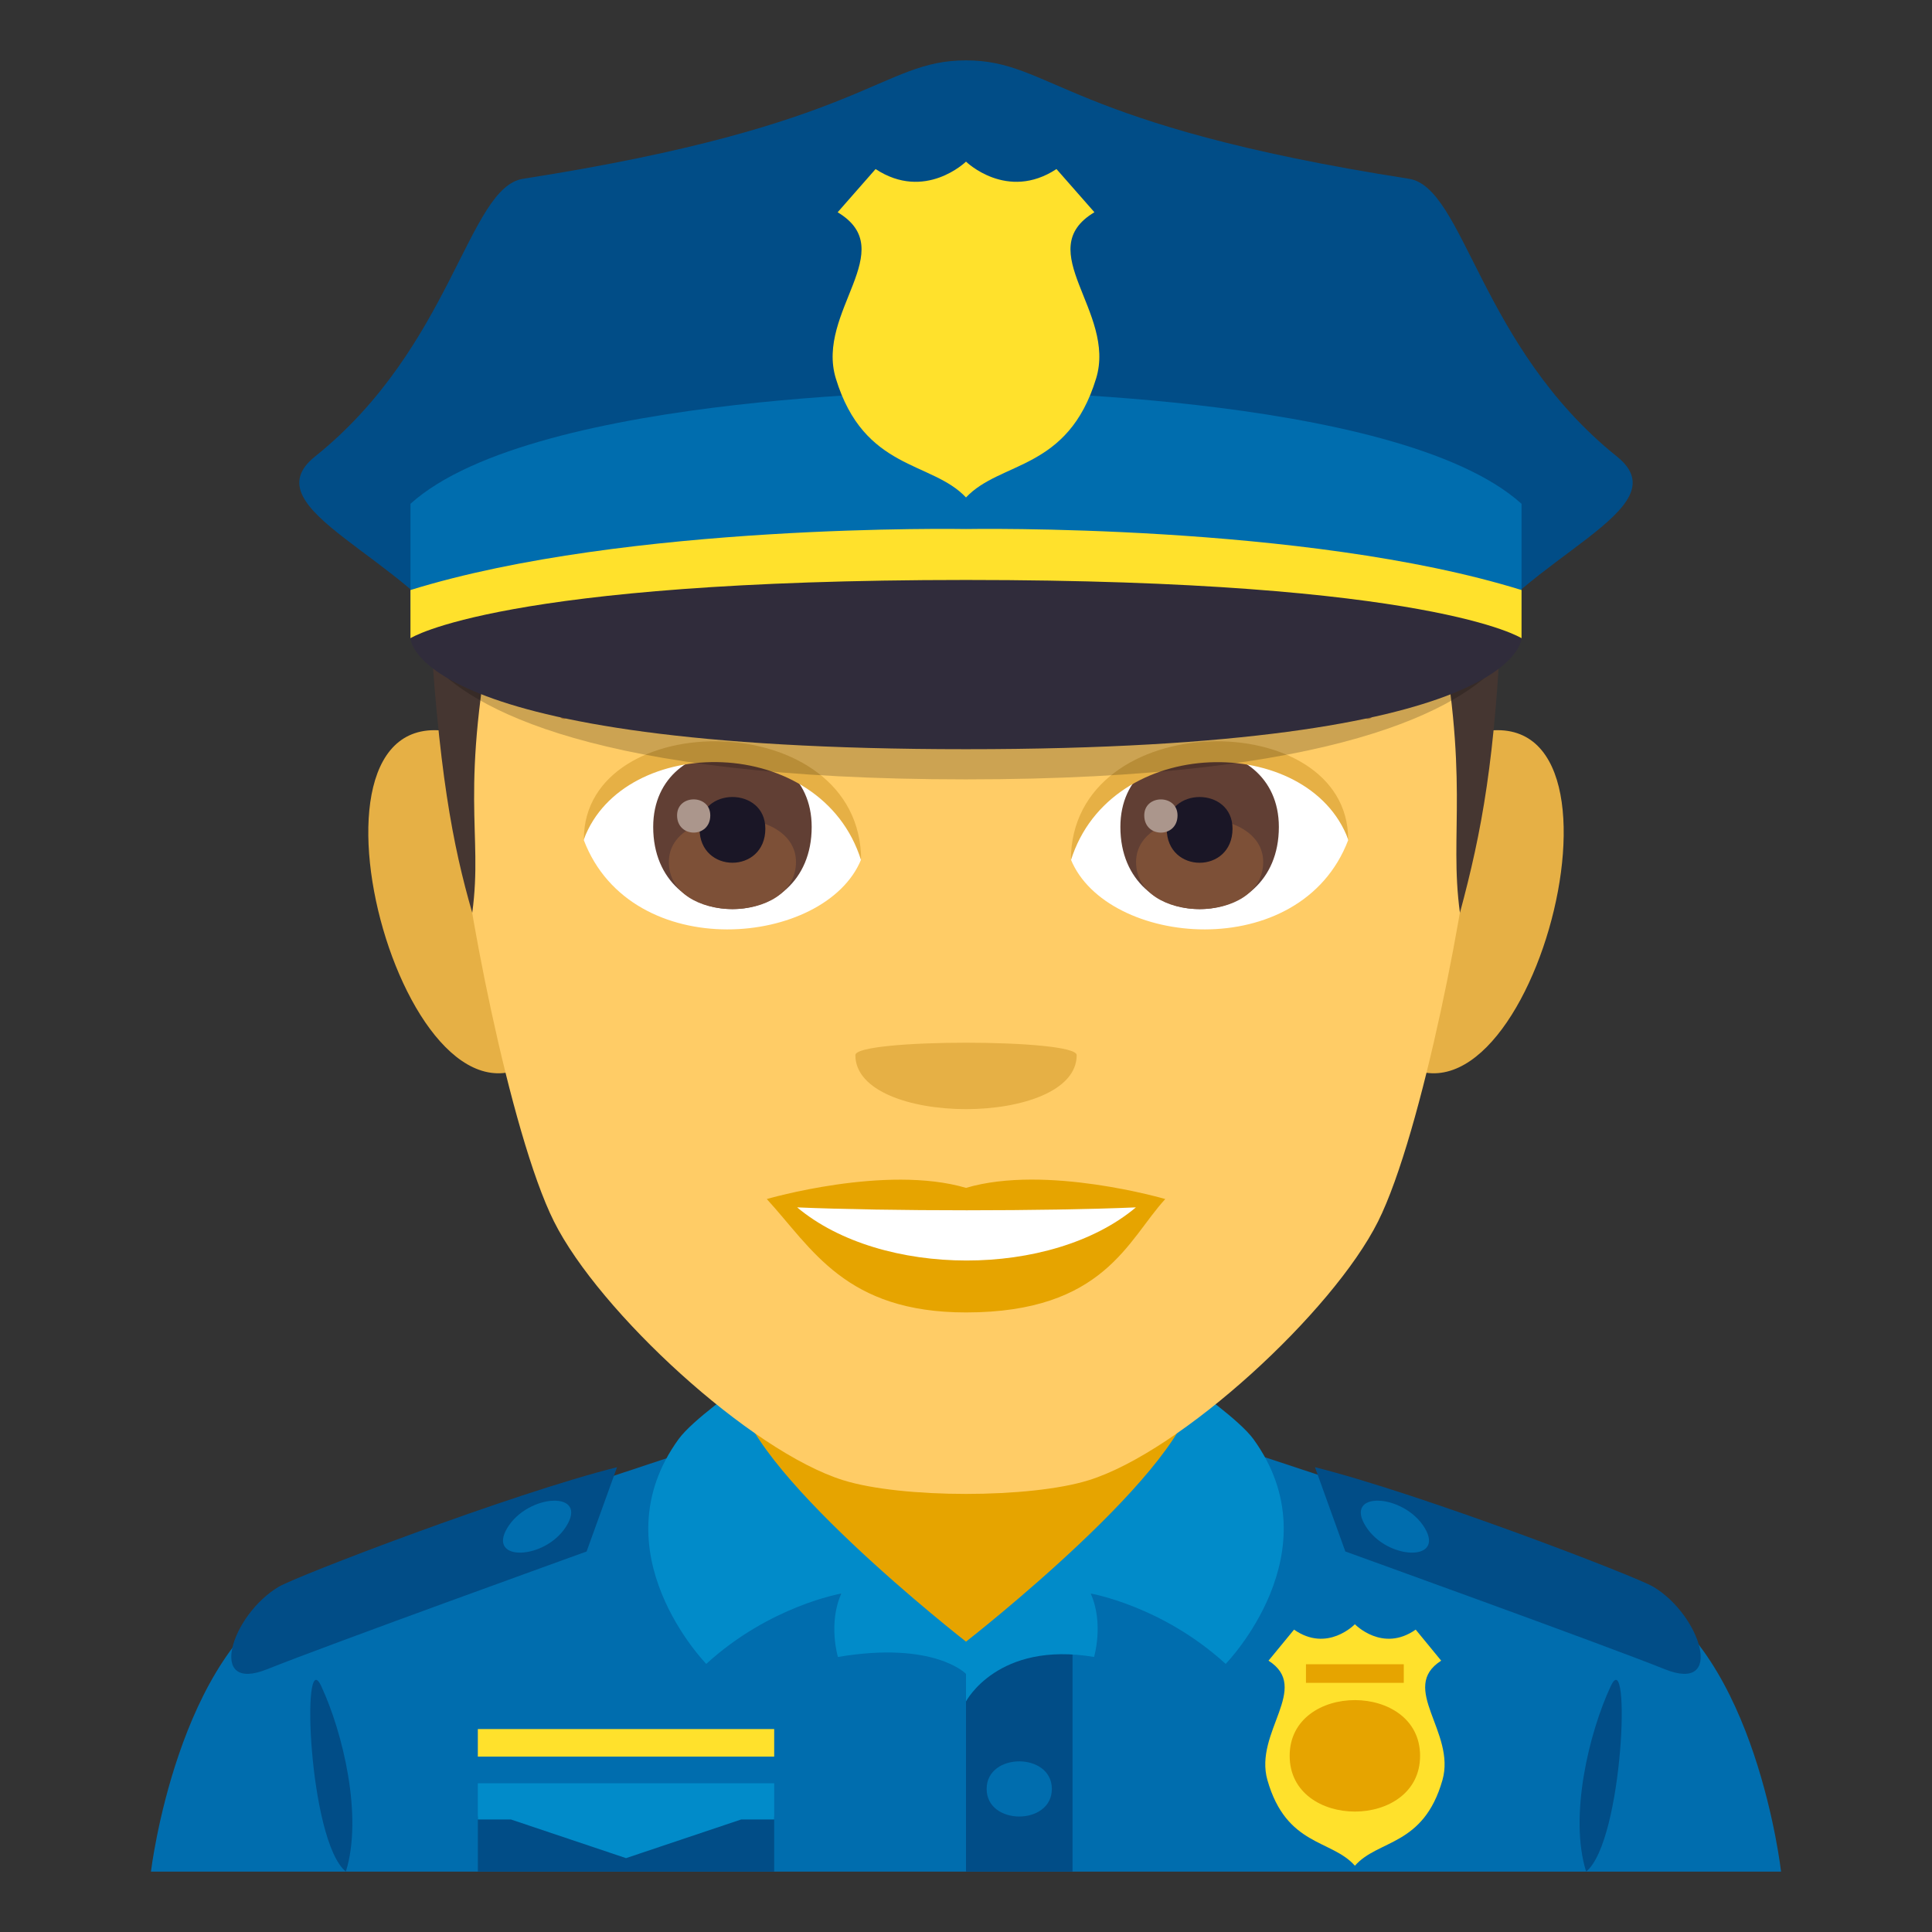 <?xml version="1.0" encoding="utf-8"?>
<!-- Generator: Adobe Illustrator 15.0.0, SVG Export Plug-In . SVG Version: 6.00 Build 0)  -->
<!DOCTYPE svg PUBLIC "-//W3C//DTD SVG 1.1//EN" "http://www.w3.org/Graphics/SVG/1.1/DTD/svg11.dtd">
<svg version="1.1" id="Layer_1" xmlns:x="http://ns.adobe.com/Extensibility/1.0/" xmlns:i="http://ns.adobe.com/AdobeIllustrator/10.0/" xmlns:graph="http://ns.adobe.com/Graphs/1.0/"
	 xmlns="http://www.w3.org/2000/svg" xmlns:xlink="http://www.w3.org/1999/xlink" xmlns:a="http://ns.adobe.com/AdobeSVGViewerExtensions/3.0/"
	 x="0px" y="0px" width="64px" height="64px" viewBox="0 0 64 64" enable-background="new 0 0 64 64" xml:space="preserve">
<rect x="0" y="0" width="64" height="64" fill="#333333" stroke="none"/>
<path fill="#006DAE" d="M9.788,52.751c2.7-1.364,13.907-4.969,13.907-4.969h16.695c0,0,11.199,3.596,13.885,4.966
	C58.18,54.732,59,62,59,62H5C5,62,5.871,54.727,9.788,52.751z"/>
<polygon fill="#E6A400" points="24.465,50.73 32,55.296 39.535,50.73 39.535,41.911 24.465,41.911 "/>
<rect x="15.829" y="57.277" fill="#FFE12C" width="9.817" height="0.913"/>
<rect x="15.829" y="60.174" fill="#014D87" width="9.817" height="1.826"/>
<rect x="32" y="54.623" fill="#014D87" width="3.529" height="7.377"/>
<polygon fill="#018BC9" points="25.646,59.072 15.829,59.072 15.829,60.273 16.927,60.273 20.738,61.553 24.55,60.273 
	25.646,60.273 "/>
<path fill="#FFE12C" d="M42.021,55.012l0.846-1.029c1.102,0.773,2.015-0.178,2.015-0.178s0.916,0.951,2.015,0.178l0.844,1.029
	c-1.413,0.902,0.494,2.369,0.042,3.956c-0.628,2.201-2.135,1.961-2.9,2.837c-0.768-0.876-2.27-0.636-2.898-2.837
	C41.532,57.381,43.441,55.914,42.021,55.012z"/>
<path fill="#018BC9" d="M23.396,55.119c0,0-3.626-3.713-0.913-7.451c0.462-0.631,1.973-1.686,1.973-1.686
	c0,2.525,7.545,8.4,7.545,8.4v1.068c0,0-1.049-1.099-4.244-0.561c0,0-0.333-1.109,0.114-2.102
	C27.87,52.789,25.505,53.191,23.396,55.119z"/>
<path fill="#018BC9" d="M40.602,55.119c0,0,3.629-3.713,0.916-7.451c-0.462-0.631-1.973-1.686-1.973-1.686
	c0,2.525-7.545,8.4-7.545,8.4v1.981c0,0,1.046-2.012,4.242-1.474c0,0,0.333-1.109-0.112-2.102
	C36.13,52.789,38.492,53.191,40.602,55.119z"/>
<path fill="#006DAE" d="M34.844,59.261c0,1.218-2.16,1.218-2.16,0S34.844,58.043,34.844,59.261z"/>
<path fill="#014D87" d="M43.56,48.603l1.006,2.792c0,0,8.566,3.09,10.585,3.901c2.004,0.806,1.191-1.792-0.382-2.731
	C54.18,52.211,47.046,49.475,43.56,48.603z"/>
<path fill="#006DAE" d="M47.2,50.623c0.662,1.113-1.228,1.059-1.942-0.037C44.464,49.367,46.511,49.463,47.2,50.623z"/>
<path fill="#014D87" d="M20.44,48.603l-1.008,2.792c0,0-8.564,3.09-10.585,3.901c-2.002,0.806-1.192-1.792,0.384-2.731
	C9.82,52.211,16.952,49.475,20.44,48.603z"/>
<path fill="#006DAE" d="M16.8,50.623c-0.662,1.113,1.228,1.059,1.942-0.037C19.536,49.367,17.489,49.463,16.8,50.623z"/>
<path fill="#E6A400" d="M47.042,58.164c0,2.462-4.32,2.462-4.32,0C42.722,55.703,47.042,55.703,47.042,58.164z"/>
<rect x="43.262" y="55.131" fill="#E6A400" width="3.24" height="0.615"/>
<path fill="#014D87" d="M11.457,62c0.573-1.832-0.102-4.617-0.818-6.15C9.97,54.42,10.223,60.992,11.457,62z"/>
<path fill="#014D87" d="M53.361,55.85c-0.719,1.533-1.394,4.318-0.818,6.15C53.777,60.992,54.03,54.42,53.361,55.85z"/>
<path fill="#E6B045" d="M14.901,24.236c-5.719-1.031-1.252,14.957,3.225,10.547C20.198,32.739,17.575,24.72,14.901,24.236z"/>
<path fill="#E6B045" d="M49.101,24.236c-2.674,0.483-5.299,8.503-3.223,10.547C50.354,39.193,54.815,23.205,49.101,24.236z"/>
<path fill="#FFCC66" d="M32.001,5.488c-11.824,0-17.521,8.945-16.807,21.384c0.143,2.503,1.693,10.665,3.158,13.593
	c1.498,2.995,6.512,7.614,9.584,8.57c1.939,0.604,6.188,0.604,8.127,0c3.072-0.956,8.086-5.575,9.586-8.57
	c1.465-2.928,3.016-11.09,3.158-13.593C49.522,14.434,43.825,5.488,32.001,5.488z"/>
<path fill="#E6A400" d="M32.001,39.35c-2.66-0.782-6.6,0.37-6.6,0.37c1.5,1.635,2.6,3.756,6.6,3.756c4.582,0,5.359-2.407,6.6-3.756
	C38.601,39.72,34.657,38.563,32.001,39.35z"/>
<path fill="#FFFFFF" d="M26.407,39.996c2.787,2.34,8.418,2.354,11.221,0C34.657,40.124,29.399,40.125,26.407,39.996z"/>
<path fill="#E6B045" d="M35.667,34.952c0,2.386-7.332,2.386-7.332,0C28.335,34.404,35.667,34.404,35.667,34.952z"/>
<path fill="#453631" d="M47.577,20.075c1.146,5.819,0.414,7.426,0.785,10.163c0.728-2.707,1.178-5.085,1.39-10.163H47.577z"/>
<path fill="#453631" d="M16.428,20.075h-2.219c0.31,5.453,0.787,7.921,1.435,10.163C16.013,27.5,15.179,26.358,16.428,20.075z"/>
<path fill="#FFFFFF" d="M44.659,27.834c-1.58,4.136-8.008,3.529-9.186,0.635C36.368,23.819,43.792,23.422,44.659,27.834z"/>
<path fill="#FFFFFF" d="M19.341,27.834c1.58,4.136,8.01,3.529,9.186,0.635C27.632,23.817,20.21,23.42,19.341,27.834z"/>
<path fill="#C1873C" d="M45.315,22.855c-2.705-1.342-7.879-1.407-9.807-0.472c-0.412,0.182-0.141,1.454,0.207,1.332
	c2.688-0.995,7.02-1.019,9.535,0.086C45.585,23.943,45.726,23.044,45.315,22.855z"/>
<path fill="#C1873C" d="M18.687,22.855c2.703-1.342,7.877-1.407,9.807-0.472c0.412,0.182,0.141,1.454-0.207,1.332
	c-2.691-0.995-7.02-1.019-9.537,0.086C18.415,23.943,18.276,23.044,18.687,22.855z"/>
<path fill="#613F34" d="M37.114,27.394c0,3.629,5.25,3.629,5.25,0C42.364,24.024,37.114,24.024,37.114,27.394z"/>
<path fill="#7D5037" d="M37.634,28.555c0,2.081,4.211,2.081,4.211,0C41.845,26.623,37.634,26.623,37.634,28.555z"/>
<path fill="#1A1626" d="M38.649,27.45c0,1.507,2.18,1.507,2.18,0C40.829,26.053,38.649,26.053,38.649,27.45z"/>
<path fill="#AB968C" d="M37.905,27.011c0,0.761,1.102,0.761,1.102,0C39.007,26.305,37.905,26.305,37.905,27.011z"/>
<path fill="#613F34" d="M21.638,27.393c0,3.63,5.25,3.63,5.25,0C26.888,24.023,21.638,24.023,21.638,27.393z"/>
<path fill="#7D5037" d="M22.157,28.554c0,2.081,4.211,2.081,4.211,0C26.368,26.622,22.157,26.622,22.157,28.554z"/>
<path fill="#1A1626" d="M23.173,27.45c0,1.506,2.18,1.506,2.18,0C25.353,26.052,23.173,26.052,23.173,27.45z"/>
<path fill="#AB968C" d="M22.429,27.01c0,0.761,1.1,0.761,1.1,0C23.528,26.304,22.429,26.304,22.429,27.01z"/>
<path fill="#E6B045" d="M44.659,27.803c0-4.44-9.186-4.44-9.186,0.703C36.786,24.286,43.347,24.286,44.659,27.803z"/>
<path fill="#E6B045" d="M19.341,27.803c0-4.44,9.186-4.44,9.186,0.702C27.216,24.283,20.653,24.283,19.341,27.803z"/>
<path opacity="0.2" d="M15.061,20.57c0,0-0.109,0.564-0.109,0.936c3.754,1.926,11.297,2.938,17.051,2.938
	c5.75,0,13.291-1.012,17.047-2.936c-0.062-0.531-0.111-0.938-0.111-0.938H15.061z"/>
<path opacity="0.2" d="M14.256,21.91c1.344,1.554,5.415,3.908,17.742,3.908c12.341,0,16.404-2.356,17.746-3.911
	C49.744,21.331,14.256,21.205,14.256,21.91z"/>
<path fill="#014D87" d="M53.563,15.123c-4.539-3.639-5.055-8.914-6.891-9.201C35.239,4.139,34.849,2,32,2
	c-2.853,0-3.239,2.139-14.672,3.922c-1.834,0.287-2.352,5.563-6.893,9.201c-2.188,1.756,3.113,3.309,5.012,6.443
	c1.025,1.691,32.082,1.691,33.104,0C50.451,18.432,55.754,16.879,53.563,15.123z"/>
<path fill="#006DAE" d="M32,12.951c0,0-14.255,0-18.403,3.738v3.508H32h18.403v-3.508C46.255,12.951,32,12.951,32,12.951z"/>
<path fill="#302C3B" d="M32,18.525c-17.005,0-18.403,2.617-18.403,2.617s0,3.676,18.403,3.676s18.403-3.676,18.403-3.676
	S49.003,18.525,32,18.525z"/>
<path fill="#FFE12C" d="M32,17.525c0,0-11.23-0.205-18.403,2.021v1.596c0,0,2.975-1.93,18.403-1.93
	c15.431,0,18.403,1.93,18.403,1.93v-1.596C43.23,17.32,32,17.525,32,17.525z"/>
<path fill="#FFE12C" d="M36.254,7.031L34.997,5.6C33.357,6.678,32,5.354,32,5.354S30.641,6.678,29.005,5.6l-1.257,1.432
	c2.105,1.26-0.73,3.297-0.061,5.502c0.934,3.064,3.173,2.73,4.313,3.945c1.14-1.215,3.379-0.881,4.311-3.945
	C36.984,10.328,34.146,8.291,36.254,7.031z"/>
</svg>
